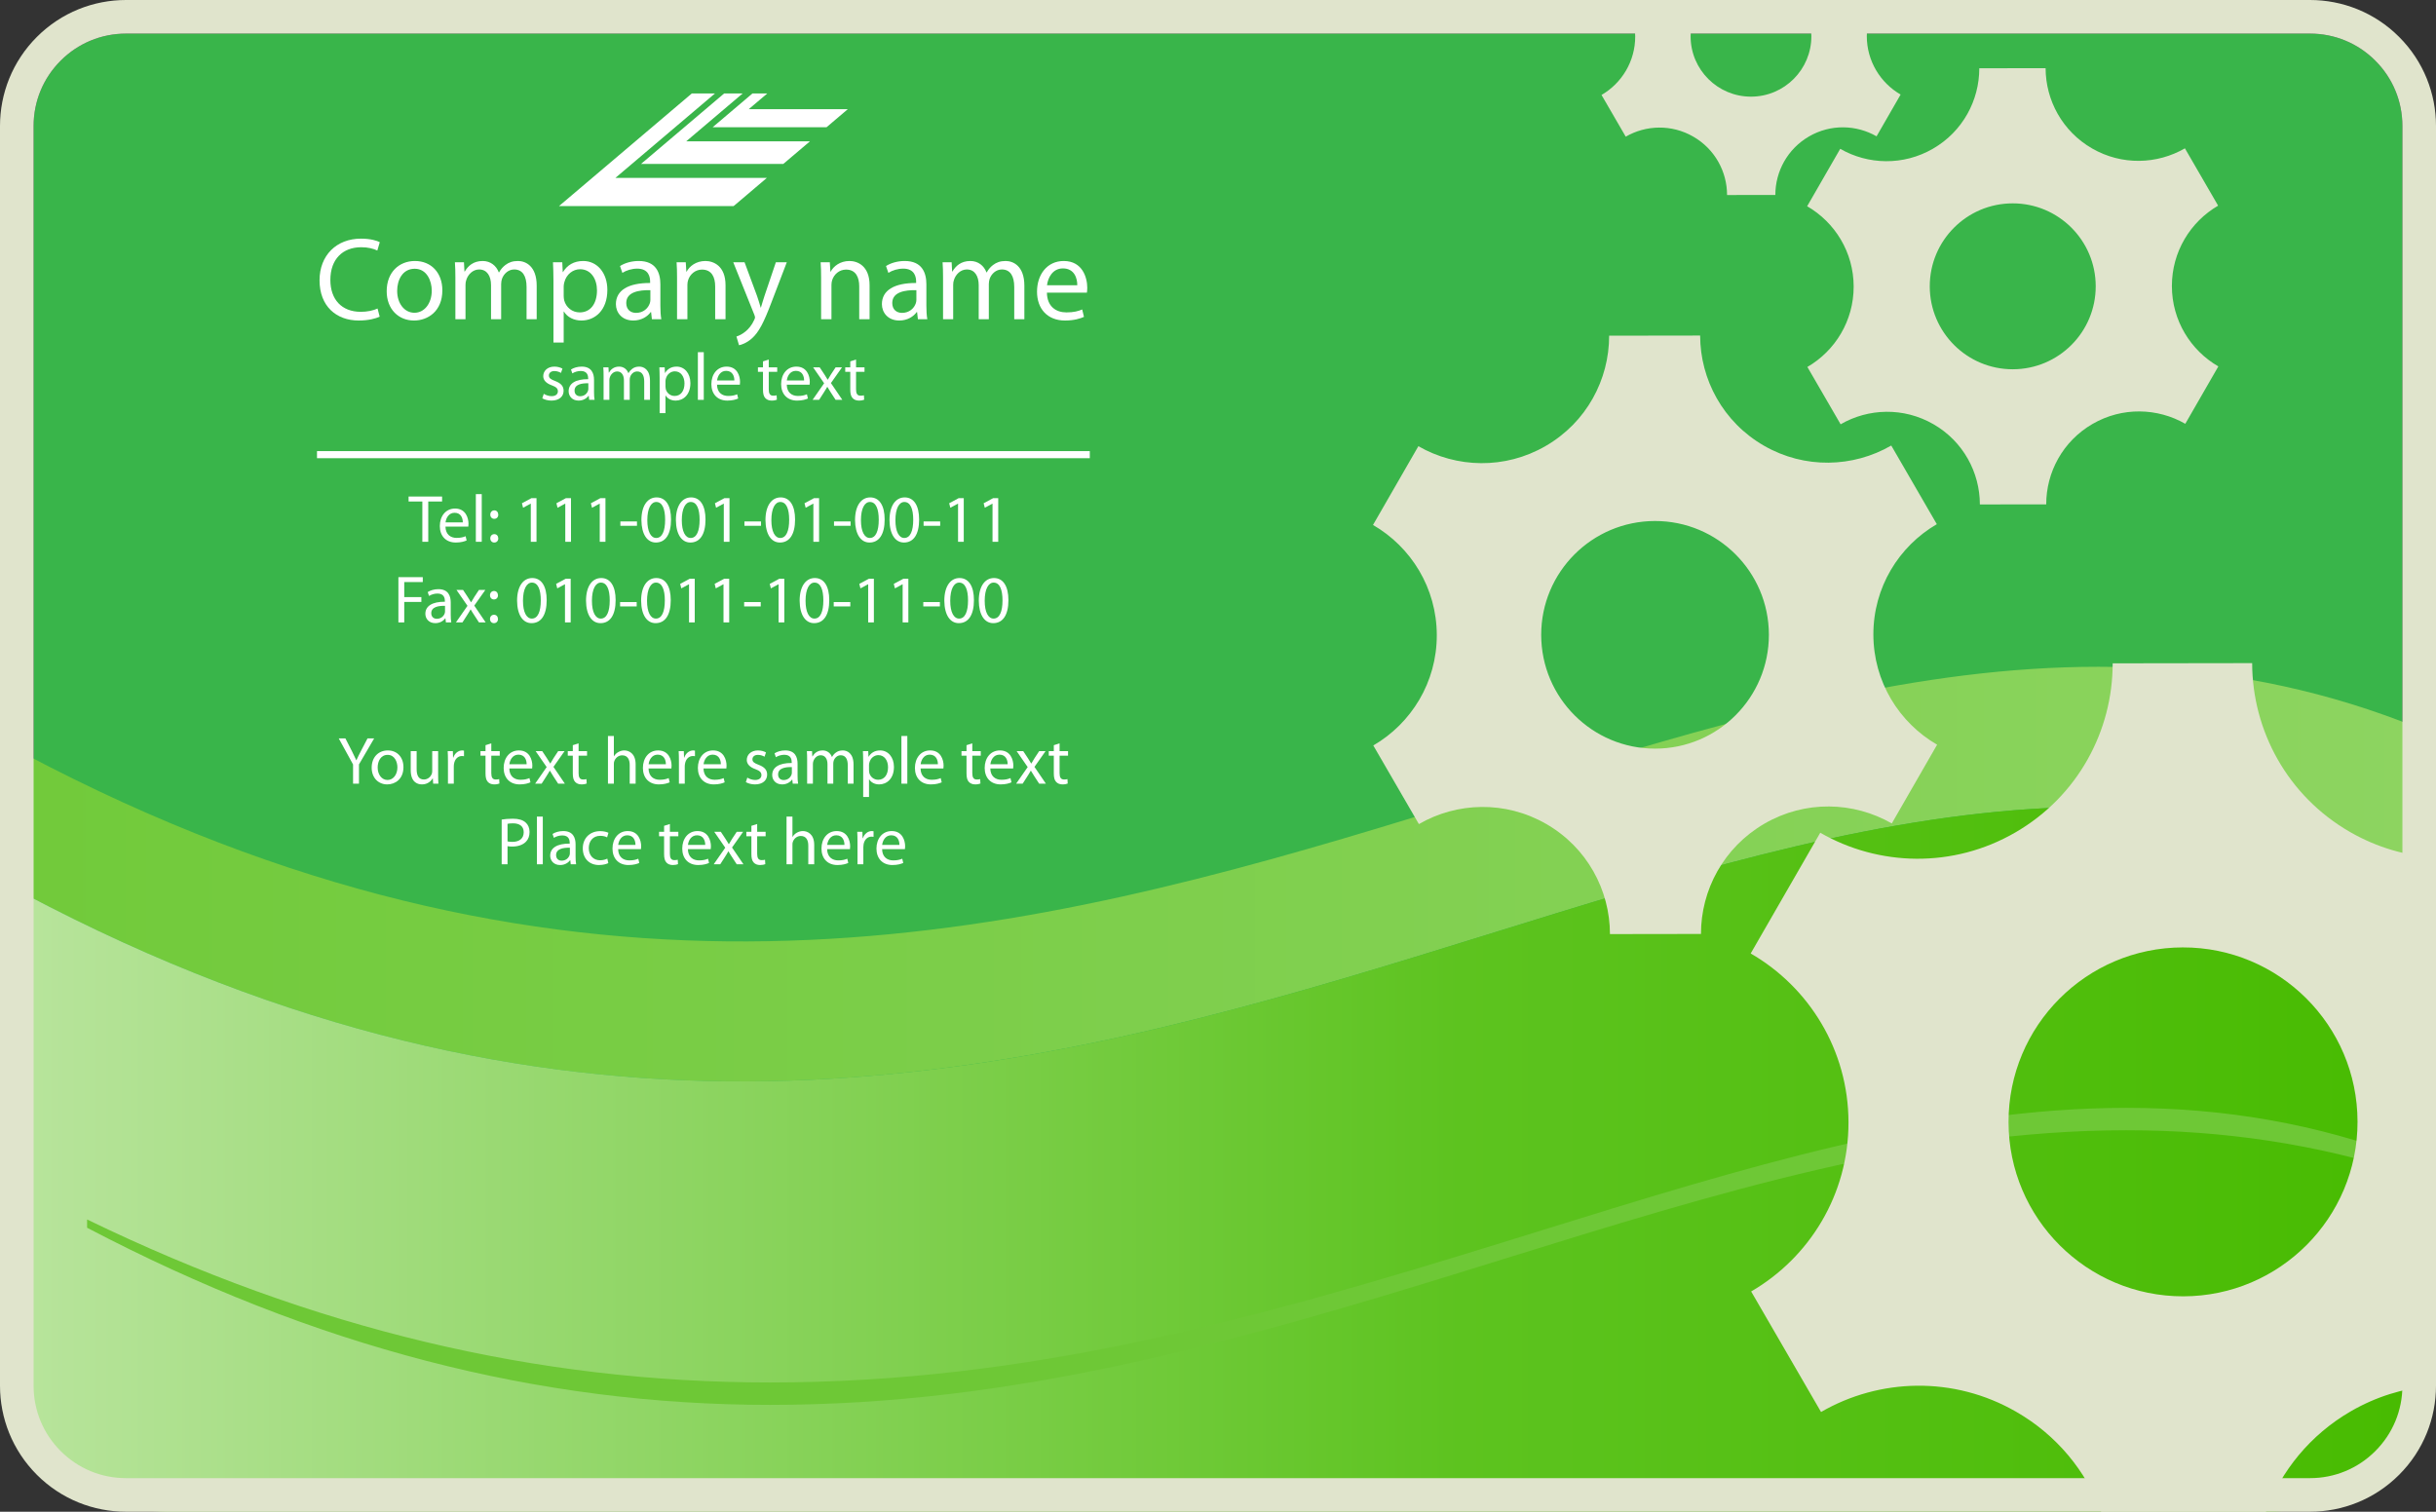 <?xml version="1.0" encoding="UTF-8" standalone="no"?>
<!DOCTYPE svg PUBLIC "-//W3C//DTD SVG 1.1//EN" "http://www.w3.org/Graphics/SVG/1.1/DTD/svg11.dtd">
<svg width="100%" height="100%" viewBox="0 0 290 180" version="1.1" xmlns="http://www.w3.org/2000/svg" xmlns:xlink="http://www.w3.org/1999/xlink" xml:space="preserve" xmlns:serif="http://www.serif.com/" style="fill-rule:evenodd;clip-rule:evenodd;stroke-linejoin:round;stroke-miterlimit:1.414;">
    <rect x="0" y="0" width="290" height="180" fill="#333333" stroke="none"/>
    <g transform="matrix(1,0,0,1,-25.714,-625.02)">
        <path d="M300.714,629.02L40.714,629.02C37.774,629.02 35.013,630.165 32.937,632.243C30.859,634.319 29.714,637.081 29.714,640.02L29.714,790.02C29.714,792.959 30.859,795.721 32.937,797.797C35.013,799.875 37.774,801.02 40.714,801.02L300.714,801.02C303.652,801.02 306.415,799.875 308.49,797.797C310.568,795.721 311.714,792.959 311.714,790.02L311.714,640.02C311.714,637.081 310.568,634.319 308.49,632.243C306.415,630.165 303.652,629.02 300.714,629.02Z" style="fill:rgb(57,181,74);fill-rule:nonzero;"/>
        <path d="M315.714,729.242L315.714,712.575C228.815,675.151 152.405,782.558 25.714,713.214L25.714,729.881C152.405,799.225 228.815,691.817 315.714,729.242Z" style="fill:url(#_Linear1);"/>
        <path d="M25.714,729.881L25.714,785.02C25.714,790.138 27.667,795.256 31.571,799.163C35.478,803.067 40.595,805.02 45.714,805.02L295.714,805.02C300.831,805.02 305.95,803.067 309.856,799.163C313.761,795.256 315.714,790.138 315.714,785.02L315.714,729.242C228.815,691.817 152.405,799.225 25.714,729.881Z" style="fill:url(#_Linear2);"/>
        <path d="M117.394,792.297C117.388,792.297 117.388,792.297 117.382,792.297C89.784,792.297 63.149,785.391 36.083,771.207L36.083,770.222C62.991,783.27 89.694,789.632 117.384,789.629C148.253,789.629 175.134,782.083 204.573,772.967L208.706,771.684C233.134,764.096 256.206,756.93 278.86,756.93C290.622,756.93 301.532,758.86 312.079,762.817L312.079,764.665C301.478,761.262 290.522,759.598 278.856,759.598C254.081,759.598 230.024,767.071 204.552,774.981L200.429,776.26C172.097,785.033 146.294,792.297 117.394,792.297Z" style="fill:url(#_Linear3);"/>
        <path d="M248.735,700.571C248.728,694.965 251.763,690.065 256.288,687.433L250.864,678.069C246.325,680.69 240.567,680.885 235.712,678.09C230.847,675.29 228.12,670.21 228.112,664.973L217.278,664.989C217.284,670.225 214.585,675.311 209.718,678.126C204.872,680.934 199.101,680.756 194.567,678.147L189.167,687.526C193.7,690.147 196.753,695.037 196.761,700.642C196.769,706.253 193.73,711.149 189.202,713.782L194.63,723.145C199.155,720.524 204.925,720.329 209.778,723.123C214.655,725.926 217.368,731.004 217.376,736.241L228.212,736.225C228.204,730.99 230.917,725.904 235.774,723.088C240.622,720.279 246.38,720.458 250.927,723.066L256.323,713.689C251.792,711.068 248.743,706.181 248.735,700.571ZM222.763,714.159C215.278,714.169 209.202,708.109 209.19,700.625C209.181,693.142 215.239,687.067 222.726,687.056C230.208,687.044 236.284,693.106 236.296,700.588C236.306,708.072 230.245,714.149 222.763,714.159Z" style="fill:rgb(224,228,204);fill-rule:nonzero;"/>
        <path d="M284.272,659.084C284.267,654.998 286.478,651.426 289.776,649.508L285.823,642.683C282.515,644.594 278.317,644.737 274.778,642.699C271.233,640.657 269.245,636.956 269.239,633.137L261.343,633.149C261.347,636.965 259.38,640.672 255.831,642.725C252.3,644.772 248.093,644.642 244.788,642.741L240.851,649.577C244.155,651.487 246.382,655.051 246.388,659.137C246.392,663.227 244.179,666.795 240.878,668.714L244.835,675.54C248.132,673.629 252.339,673.487 255.876,675.524C259.431,677.567 261.407,681.268 261.413,685.084L269.312,685.074C269.306,681.257 271.284,677.55 274.825,675.498C278.358,673.45 282.556,673.581 285.868,675.481L289.802,668.647C286.499,666.737 284.276,663.174 284.272,659.084ZM265.339,668.989C259.886,668.997 255.456,664.579 255.448,659.123C255.44,653.67 259.856,649.241 265.314,649.234C270.767,649.225 275.196,653.643 275.204,659.098C275.212,664.552 270.794,668.981 265.339,668.989Z" style="fill:rgb(224,228,204);fill-rule:nonzero;"/>
        <path d="M315.714,727.143C312.218,726.944 308.716,725.949 305.478,724.084C298.021,719.79 293.841,712.006 293.829,703.978L277.222,704.002C277.231,712.028 273.095,719.824 265.632,724.14C258.204,728.444 249.356,728.17 242.411,724.172L234.13,738.548C241.079,742.565 245.759,750.06 245.772,758.653C245.782,767.254 241.126,774.757 234.185,778.793L242.505,793.145C249.44,789.128 258.286,788.829 265.728,793.114C270.585,795.905 274.03,800.173 275.858,805.02L295.466,805.02C297.284,800.157 300.726,795.869 305.575,793.059C308.577,791.319 311.81,790.338 315.054,790.039C315.48,788.393 315.714,786.708 315.714,785.02L315.714,727.143ZM285.628,779.372C274.157,779.388 264.841,770.098 264.825,758.626C264.81,747.157 274.097,737.843 285.571,737.827C297.04,737.81 306.356,747.1 306.372,758.57C306.388,770.041 297.099,779.356 285.628,779.372Z" style="fill:rgb(224,228,204);fill-rule:nonzero;"/>
        <path d="M216.372,636.328L219.253,641.293C221.651,639.905 224.714,639.8 227.286,641.283C229.874,642.77 231.314,645.463 231.317,648.241L237.065,648.233C237.062,645.456 238.501,642.758 241.077,641.264C243.647,639.774 246.702,639.87 249.114,641.252L251.978,636.278C249.573,634.888 247.956,632.295 247.952,629.321C247.95,627.737 248.415,626.266 249.204,625.02L239.899,625.02C240.806,626.221 241.351,627.709 241.353,629.329C241.358,633.299 238.144,636.522 234.175,636.528C230.204,636.534 226.981,633.319 226.976,629.348C226.974,627.722 227.519,626.226 228.427,625.02L219.087,625.02C219.897,626.272 220.38,627.756 220.382,629.358C220.386,632.334 218.774,634.93 216.372,636.328Z" style="fill:rgb(224,228,204);fill-rule:nonzero;"/>
        <path d="M70.913,662.722C70.465,662.946 69.568,663.184 68.42,663.184C65.759,663.184 63.755,661.489 63.755,658.393C63.755,655.438 65.759,653.435 68.686,653.435C69.862,653.435 70.605,653.687 70.927,653.856L70.633,654.85C70.171,654.625 69.513,654.457 68.728,654.457C66.515,654.457 65.044,655.873 65.044,658.352C65.044,660.663 66.375,662.148 68.672,662.148C69.414,662.148 70.171,661.994 70.661,661.755L70.913,662.722Z" style="fill:white;fill-rule:nonzero;"/>
        <path d="M78.375,659.584C78.375,662.092 76.638,663.184 74.999,663.184C73.164,663.184 71.749,661.84 71.749,659.696C71.749,657.427 73.233,656.096 75.111,656.096C77.058,656.096 78.375,657.511 78.375,659.584ZM72.996,659.655C72.996,661.139 73.851,662.26 75.055,662.26C76.231,662.26 77.114,661.153 77.114,659.626C77.114,658.478 76.54,657.021 75.083,657.021C73.626,657.021 72.996,658.366 72.996,659.655Z" style="fill:white;fill-rule:nonzero;"/>
        <path d="M79.926,658.085C79.926,657.385 79.912,656.811 79.87,656.25L80.948,656.25L81.005,657.343L81.047,657.343C81.425,656.699 82.055,656.096 83.176,656.096C84.101,656.096 84.801,656.657 85.095,657.456L85.123,657.456C85.333,657.077 85.599,656.783 85.879,656.573C86.285,656.264 86.733,656.096 87.378,656.096C88.274,656.096 89.606,656.685 89.606,659.038L89.606,663.03L88.4,663.03L88.4,659.192C88.4,657.889 87.924,657.105 86.93,657.105C86.23,657.105 85.683,657.623 85.473,658.225C85.417,658.393 85.375,658.618 85.375,658.842L85.375,663.03L84.17,663.03L84.17,658.968C84.17,657.889 83.694,657.105 82.756,657.105C81.985,657.105 81.425,657.721 81.229,658.338C81.158,658.52 81.131,658.73 81.131,658.94L81.131,663.03L79.926,663.03L79.926,658.085Z" style="fill:white;fill-rule:nonzero;"/>
        <path d="M91.602,658.463C91.602,657.595 91.573,656.895 91.546,656.25L92.652,656.25L92.708,657.413L92.736,657.413C93.24,656.586 94.039,656.096 95.146,656.096C96.784,656.096 98.018,657.483 98.018,659.542C98.018,661.979 96.532,663.184 94.936,663.184C94.039,663.184 93.255,662.791 92.849,662.12L92.82,662.12L92.82,665.803L91.602,665.803L91.602,658.463ZM92.82,660.271C92.82,660.454 92.849,660.622 92.876,660.775C93.101,661.629 93.843,662.217 94.726,662.217C96.028,662.217 96.784,661.153 96.784,659.598C96.784,658.24 96.07,657.077 94.768,657.077C93.927,657.077 93.143,657.679 92.904,658.604C92.862,658.758 92.82,658.94 92.82,659.108L92.82,660.271Z" style="fill:white;fill-rule:nonzero;"/>
        <path d="M104.33,661.405C104.33,661.994 104.358,662.568 104.442,663.03L103.321,663.03L103.224,662.176L103.182,662.176C102.804,662.707 102.075,663.184 101.108,663.184C99.735,663.184 99.035,662.217 99.035,661.237C99.035,659.598 100.492,658.702 103.111,658.715L103.111,658.576C103.111,658.016 102.957,657.006 101.57,657.006C100.94,657.006 100.282,657.204 99.806,657.511L99.525,656.699C100.086,656.334 100.898,656.096 101.753,656.096C103.826,656.096 104.33,657.511 104.33,658.87L104.33,661.405ZM103.14,659.571C101.795,659.542 100.268,659.78 100.268,661.097C100.268,661.895 100.8,662.274 101.431,662.274C102.313,662.274 102.873,661.713 103.069,661.139C103.111,661.013 103.14,660.873 103.14,660.747L103.14,659.571Z" style="fill:white;fill-rule:nonzero;"/>
        <path d="M106.315,658.085C106.315,657.385 106.302,656.811 106.26,656.25L107.353,656.25L107.422,657.372L107.45,657.372C107.786,656.727 108.57,656.096 109.691,656.096C110.63,656.096 112.087,656.657 112.087,658.982L112.087,663.03L110.854,663.03L110.854,659.122C110.854,658.03 110.448,657.12 109.285,657.12C108.473,657.12 107.843,657.694 107.632,658.379C107.576,658.534 107.548,658.745 107.548,658.954L107.548,663.03L106.315,663.03L106.315,658.085Z" style="fill:white;fill-rule:nonzero;"/>
        <path d="M114.352,656.25L115.837,660.256C115.99,660.706 116.158,661.237 116.271,661.643L116.299,661.643C116.425,661.237 116.564,660.719 116.733,660.229L118.078,656.25L119.38,656.25L117.531,661.082C116.648,663.409 116.047,664.599 115.206,665.328C114.604,665.86 114.001,666.07 113.693,666.125L113.385,665.089C113.693,664.991 114.1,664.795 114.464,664.487C114.8,664.221 115.22,663.745 115.5,663.114C115.557,662.989 115.599,662.89 115.599,662.821C115.599,662.75 115.57,662.652 115.515,662.498L113.007,656.25L114.352,656.25Z" style="fill:white;fill-rule:nonzero;"/>
        <path d="M123.465,658.085C123.465,657.385 123.451,656.811 123.409,656.25L124.502,656.25L124.571,657.372L124.6,657.372C124.936,656.727 125.72,656.096 126.841,656.096C127.779,656.096 129.236,656.657 129.236,658.982L129.236,663.03L128.003,663.03L128.003,659.122C128.003,658.03 127.597,657.12 126.435,657.12C125.622,657.12 124.992,657.694 124.781,658.379C124.726,658.534 124.697,658.745 124.697,658.954L124.697,663.03L123.465,663.03L123.465,658.085Z" style="fill:white;fill-rule:nonzero;"/>
        <path d="M135.997,661.405C135.997,661.994 136.025,662.568 136.109,663.03L134.988,663.03L134.891,662.176L134.849,662.176C134.47,662.707 133.742,663.184 132.775,663.184C131.402,663.184 130.702,662.217 130.702,661.237C130.702,659.598 132.159,658.702 134.778,658.715L134.778,658.576C134.778,658.016 134.624,657.006 133.237,657.006C132.607,657.006 131.949,657.204 131.473,657.511L131.192,656.699C131.753,656.334 132.565,656.096 133.42,656.096C135.493,656.096 135.997,657.511 135.997,658.87L135.997,661.405ZM134.807,659.571C133.462,659.542 131.935,659.78 131.935,661.097C131.935,661.895 132.467,662.274 133.098,662.274C133.98,662.274 134.54,661.713 134.736,661.139C134.778,661.013 134.807,660.873 134.807,660.747L134.807,659.571Z" style="fill:white;fill-rule:nonzero;"/>
        <path d="M137.982,658.085C137.982,657.385 137.969,656.811 137.927,656.25L139.005,656.25L139.062,657.343L139.104,657.343C139.481,656.699 140.111,656.096 141.232,656.096C142.157,656.096 142.857,656.657 143.151,657.456L143.18,657.456C143.39,657.077 143.655,656.783 143.936,656.573C144.342,656.264 144.79,656.096 145.435,656.096C146.331,656.096 147.662,656.685 147.662,659.038L147.662,663.03L146.457,663.03L146.457,659.192C146.457,657.889 145.981,657.105 144.986,657.105C144.286,657.105 143.739,657.623 143.529,658.225C143.474,658.393 143.432,658.618 143.432,658.842L143.432,663.03L142.227,663.03L142.227,658.968C142.227,657.889 141.751,657.105 140.813,657.105C140.042,657.105 139.481,657.721 139.285,658.338C139.215,658.52 139.188,658.73 139.188,658.94L139.188,663.03L137.982,663.03L137.982,658.085Z" style="fill:white;fill-rule:nonzero;"/>
        <path d="M150.346,659.865C150.374,661.532 151.439,662.217 152.671,662.217C153.554,662.217 154.086,662.064 154.548,661.868L154.758,662.75C154.324,662.946 153.581,663.184 152.503,663.184C150.416,663.184 149.169,661.797 149.169,659.752C149.169,657.707 150.374,656.096 152.349,656.096C154.562,656.096 155.15,658.043 155.15,659.29C155.15,659.542 155.122,659.739 155.108,659.865L150.346,659.865ZM153.96,658.982C153.974,658.198 153.638,656.979 152.251,656.979C151.004,656.979 150.458,658.127 150.359,658.982L153.96,658.982Z" style="fill:white;fill-rule:nonzero;"/>
        <path d="M90.449,671.911C90.657,672.047 91.025,672.19 91.377,672.19C91.889,672.19 92.129,671.934 92.129,671.615C92.129,671.28 91.929,671.095 91.409,670.903C90.714,670.655 90.386,670.272 90.386,669.808C90.386,669.184 90.89,668.672 91.721,668.672C92.112,668.672 92.456,668.785 92.673,668.913L92.496,669.424C92.345,669.329 92.064,669.2 91.705,669.2C91.289,669.2 91.058,669.44 91.058,669.728C91.058,670.047 91.289,670.192 91.793,670.383C92.465,670.639 92.809,670.975 92.809,671.551C92.809,672.231 92.28,672.718 91.361,672.718C90.938,672.718 90.546,672.606 90.273,672.446L90.449,671.911Z" style="fill:white;fill-rule:nonzero;"/>
        <path d="M96.432,671.704C96.432,672.039 96.448,672.367 96.496,672.63L95.856,672.63L95.801,672.143L95.776,672.143C95.561,672.446 95.145,672.718 94.593,672.718C93.81,672.718 93.41,672.166 93.41,671.607C93.41,670.671 94.241,670.16 95.736,670.168L95.736,670.088C95.736,669.768 95.648,669.192 94.856,669.192C94.497,669.192 94.121,669.304 93.85,669.48L93.689,669.016C94.01,668.809 94.474,668.672 94.961,668.672C96.145,668.672 96.432,669.48 96.432,670.256L96.432,671.704ZM95.753,670.655C94.985,670.639 94.113,670.776 94.113,671.527C94.113,671.983 94.417,672.199 94.777,672.199C95.28,672.199 95.601,671.879 95.713,671.551C95.736,671.479 95.753,671.399 95.753,671.327L95.753,670.655Z" style="fill:white;fill-rule:nonzero;"/>
        <path d="M97.569,669.808C97.569,669.409 97.562,669.081 97.537,668.76L98.152,668.76L98.185,669.384L98.209,669.384C98.425,669.016 98.784,668.672 99.424,668.672C99.952,668.672 100.352,668.993 100.52,669.448L100.535,669.448C100.655,669.233 100.808,669.065 100.967,668.944C101.199,668.768 101.455,668.672 101.822,668.672C102.334,668.672 103.094,669.008 103.094,670.352L103.094,672.63L102.406,672.63L102.406,670.44C102.406,669.696 102.135,669.248 101.566,669.248C101.167,669.248 100.856,669.543 100.735,669.887C100.703,669.984 100.68,670.112 100.68,670.24L100.68,672.63L99.991,672.63L99.991,670.311C99.991,669.696 99.72,669.248 99.185,669.248C98.744,669.248 98.425,669.6 98.313,669.952C98.272,670.055 98.257,670.176 98.257,670.295L98.257,672.63L97.569,672.63L97.569,669.808Z" style="fill:white;fill-rule:nonzero;"/>
        <path d="M104.242,670.024C104.242,669.528 104.226,669.128 104.21,668.76L104.842,668.76L104.874,669.424L104.89,669.424C105.178,668.952 105.633,668.672 106.265,668.672C107.2,668.672 107.904,669.463 107.904,670.639C107.904,672.031 107.057,672.718 106.145,672.718C105.633,672.718 105.186,672.495 104.953,672.111L104.938,672.111L104.938,674.213L104.242,674.213L104.242,670.024ZM104.938,671.055C104.938,671.159 104.953,671.254 104.97,671.343C105.098,671.831 105.522,672.166 106.024,672.166C106.769,672.166 107.2,671.559 107.2,670.671C107.2,669.896 106.792,669.233 106.049,669.233C105.569,669.233 105.121,669.577 104.985,670.104C104.962,670.192 104.938,670.295 104.938,670.391L104.938,671.055Z" style="fill:white;fill-rule:nonzero;"/>
        <rect x="108.794" y="666.954" width="0.703" height="5.676" style="fill:white;fill-rule:nonzero;"/>
        <path d="M111.073,670.823C111.089,671.775 111.696,672.166 112.4,672.166C112.904,672.166 113.208,672.079 113.472,671.967L113.592,672.471C113.344,672.582 112.92,672.718 112.305,672.718C111.113,672.718 110.401,671.926 110.401,670.759C110.401,669.592 111.089,668.672 112.217,668.672C113.48,668.672 113.815,669.784 113.815,670.496C113.815,670.639 113.8,670.751 113.792,670.823L111.073,670.823ZM113.136,670.32C113.144,669.872 112.952,669.176 112.16,669.176C111.449,669.176 111.137,669.832 111.081,670.32L113.136,670.32Z" style="fill:white;fill-rule:nonzero;"/>
        <path d="M117.233,667.832L117.233,668.76L118.24,668.76L118.24,669.296L117.233,669.296L117.233,671.383C117.233,671.863 117.369,672.135 117.761,672.135C117.952,672.135 118.064,672.119 118.169,672.086L118.2,672.614C118.064,672.67 117.849,672.718 117.577,672.718C117.249,672.718 116.985,672.606 116.817,672.415C116.617,672.207 116.545,671.863 116.545,671.407L116.545,669.296L115.945,669.296L115.945,668.76L116.545,668.76L116.545,668.049L117.233,667.832Z" style="fill:white;fill-rule:nonzero;"/>
        <path d="M119.377,670.823C119.393,671.775 120.001,672.166 120.704,672.166C121.208,672.166 121.512,672.079 121.775,671.967L121.896,672.471C121.647,672.582 121.224,672.718 120.608,672.718C119.417,672.718 118.705,671.926 118.705,670.759C118.705,669.592 119.393,668.672 120.521,668.672C121.783,668.672 122.119,669.784 122.119,670.496C122.119,670.639 122.104,670.751 122.096,670.823L119.377,670.823ZM121.439,670.32C121.447,669.872 121.256,669.176 120.464,669.176C119.753,669.176 119.44,669.832 119.385,670.32L121.439,670.32Z" style="fill:white;fill-rule:nonzero;"/>
        <path d="M123.297,668.76L123.849,669.592C123.993,669.808 124.112,670.008 124.241,670.223L124.265,670.223C124.393,669.992 124.521,669.791 124.648,669.584L125.192,668.76L125.952,668.76L124.633,670.631L125.992,672.63L125.192,672.63L124.624,671.758C124.473,671.536 124.345,671.319 124.209,671.087L124.192,671.087C124.064,671.327 123.929,671.527 123.785,671.758L123.226,672.63L122.45,672.63L123.825,670.655L122.514,668.76L123.297,668.76Z" style="fill:white;fill-rule:nonzero;"/>
        <path d="M127.625,667.832L127.625,668.76L128.632,668.76L128.632,669.296L127.625,669.296L127.625,671.383C127.625,671.863 127.761,672.135 128.152,672.135C128.344,672.135 128.456,672.119 128.56,672.086L128.592,672.614C128.456,672.67 128.24,672.718 127.969,672.718C127.641,672.718 127.377,672.606 127.209,672.415C127.009,672.207 126.937,671.863 126.937,671.407L126.937,669.296L126.337,669.296L126.337,668.76L126.937,668.76L126.937,668.049L127.625,667.832Z" style="fill:white;fill-rule:nonzero;"/>
        <rect x="63.452" y="678.733" width="92" height="0.844" style="fill:white;fill-rule:nonzero;"/>
        <path d="M75.993,684.733L74.355,684.733L74.355,684.141L78.344,684.141L78.344,684.733L76.697,684.733L76.697,689.53L75.993,689.53L75.993,684.733Z" style="fill:white;fill-rule:nonzero;"/>
        <path d="M78.746,687.723C78.762,688.674 79.37,689.067 80.073,689.067C80.577,689.067 80.881,688.979 81.145,688.867L81.265,689.37C81.017,689.483 80.593,689.618 79.978,689.618C78.786,689.618 78.074,688.827 78.074,687.659C78.074,686.493 78.762,685.573 79.89,685.573C81.152,685.573 81.488,686.684 81.488,687.395C81.488,687.54 81.473,687.651 81.465,687.723L78.746,687.723ZM80.809,687.219C80.816,686.772 80.625,686.077 79.833,686.077C79.122,686.077 78.81,686.732 78.754,687.219L80.809,687.219Z" style="fill:white;fill-rule:nonzero;"/>
        <rect x="82.362" y="683.854" width="0.703" height="5.676" style="fill:white;fill-rule:nonzero;"/>
        <path d="M84.546,686.795C84.273,686.795 84.082,686.581 84.082,686.299C84.082,686.004 84.281,685.788 84.562,685.788C84.842,685.788 85.025,686.004 85.033,686.299C85.033,686.581 84.85,686.795 84.554,686.795L84.546,686.795ZM84.546,689.618C84.273,689.618 84.082,689.403 84.082,689.123C84.082,688.827 84.281,688.619 84.562,688.619C84.842,688.619 85.025,688.827 85.033,689.123C85.033,689.403 84.85,689.618 84.554,689.618L84.546,689.618Z" style="fill:white;fill-rule:nonzero;"/>
        <path d="M88.904,684.989L88.889,684.989L87.985,685.477L87.849,684.941L88.984,684.332L89.584,684.332L89.584,689.53L88.904,689.53L88.904,684.989Z" style="fill:white;fill-rule:nonzero;"/>
        <path d="M93.009,684.989L92.993,684.989L92.09,685.477L91.954,684.941L93.089,684.332L93.689,684.332L93.689,689.53L93.009,689.53L93.009,684.989Z" style="fill:white;fill-rule:nonzero;"/>
        <path d="M97.112,684.989L97.097,684.989L96.193,685.477L96.058,684.941L97.192,684.332L97.792,684.332L97.792,689.53L97.112,689.53L97.112,684.989Z" style="fill:white;fill-rule:nonzero;"/>
        <rect x="99.569" y="687.108" width="1.975" height="0.519" style="fill:white;fill-rule:nonzero;"/>
        <path d="M105.599,686.875C105.599,688.643 104.943,689.618 103.792,689.618C102.776,689.618 102.089,688.666 102.073,686.948C102.073,685.205 102.824,684.245 103.88,684.245C104.976,684.245 105.599,685.221 105.599,686.875ZM102.776,686.956C102.776,688.307 103.192,689.075 103.832,689.075C104.552,689.075 104.896,688.235 104.896,686.908C104.896,685.628 104.567,684.79 103.84,684.79C103.225,684.79 102.776,685.54 102.776,686.956Z" style="fill:white;fill-rule:nonzero;"/>
        <path d="M109.703,686.875C109.703,688.643 109.048,689.618 107.897,689.618C106.881,689.618 106.193,688.666 106.178,686.948C106.178,685.205 106.929,684.245 107.984,684.245C109.08,684.245 109.703,685.221 109.703,686.875ZM106.881,686.956C106.881,688.307 107.297,689.075 107.937,689.075C108.656,689.075 109,688.235 109,686.908C109,685.628 108.672,684.79 107.944,684.79C107.329,684.79 106.881,685.54 106.881,686.956Z" style="fill:white;fill-rule:nonzero;"/>
        <path d="M111.88,684.989L111.864,684.989L110.961,685.477L110.825,684.941L111.96,684.332L112.56,684.332L112.56,689.53L111.88,689.53L111.88,684.989Z" style="fill:white;fill-rule:nonzero;"/>
        <rect x="114.337" y="687.108" width="1.975" height="0.519" style="fill:white;fill-rule:nonzero;"/>
        <path d="M120.366,686.875C120.366,688.643 119.711,689.618 118.56,689.618C117.544,689.618 116.856,688.666 116.841,686.948C116.841,685.205 117.592,684.245 118.647,684.245C119.743,684.245 120.366,685.221 120.366,686.875ZM117.544,686.956C117.544,688.307 117.96,689.075 118.6,689.075C119.319,689.075 119.663,688.235 119.663,686.908C119.663,685.628 119.335,684.79 118.607,684.79C117.992,684.79 117.544,685.54 117.544,686.956Z" style="fill:white;fill-rule:nonzero;"/>
        <path d="M122.544,684.989L122.528,684.989L121.625,685.477L121.489,684.941L122.624,684.332L123.224,684.332L123.224,689.53L122.544,689.53L122.544,684.989Z" style="fill:white;fill-rule:nonzero;"/>
        <rect x="125.001" y="687.108" width="1.975" height="0.519" style="fill:white;fill-rule:nonzero;"/>
        <path d="M131.03,686.875C131.03,688.643 130.375,689.618 129.224,689.618C128.208,689.618 127.521,688.666 127.505,686.948C127.505,685.205 128.256,684.245 129.312,684.245C130.407,684.245 131.03,685.221 131.03,686.875ZM128.208,686.956C128.208,688.307 128.624,689.075 129.264,689.075C129.983,689.075 130.327,688.235 130.327,686.908C130.327,685.628 129.999,684.79 129.272,684.79C128.656,684.79 128.208,685.54 128.208,686.956Z" style="fill:white;fill-rule:nonzero;"/>
        <path d="M135.134,686.875C135.134,688.643 134.479,689.618 133.327,689.618C132.312,689.618 131.624,688.666 131.608,686.948C131.608,685.205 132.359,684.245 133.415,684.245C134.511,684.245 135.134,685.221 135.134,686.875ZM132.312,686.956C132.312,688.307 132.728,689.075 133.367,689.075C134.087,689.075 134.431,688.235 134.431,686.908C134.431,685.628 134.103,684.79 133.375,684.79C132.76,684.79 132.312,685.54 132.312,686.956Z" style="fill:white;fill-rule:nonzero;"/>
        <rect x="135.665" y="687.108" width="1.975" height="0.519" style="fill:white;fill-rule:nonzero;"/>
        <path d="M139.768,684.989L139.752,684.989L138.849,685.477L138.712,684.941L139.848,684.332L140.447,684.332L140.447,689.53L139.768,689.53L139.768,684.989Z" style="fill:white;fill-rule:nonzero;"/>
        <path d="M143.871,684.989L143.856,684.989L142.952,685.477L142.815,684.941L143.951,684.332L144.551,684.332L144.551,689.53L143.871,689.53L143.871,684.989Z" style="fill:white;fill-rule:nonzero;"/>
        <path d="M73.143,693.741L76.045,693.741L76.045,694.325L73.839,694.325L73.839,696.116L75.877,696.116L75.877,696.692L73.839,696.692L73.839,699.13L73.143,699.13L73.143,693.741Z" style="fill:white;fill-rule:nonzero;"/>
        <path d="M79.373,698.204C79.373,698.539 79.39,698.867 79.438,699.13L78.798,699.13L78.742,698.643L78.718,698.643C78.502,698.946 78.086,699.218 77.534,699.218C76.751,699.218 76.352,698.666 76.352,698.107C76.352,697.171 77.183,696.66 78.678,696.668L78.678,696.588C78.678,696.268 78.59,695.692 77.799,695.692C77.439,695.692 77.063,695.804 76.791,695.98L76.631,695.516C76.951,695.309 77.414,695.172 77.902,695.172C79.086,695.172 79.373,695.98 79.373,696.756L79.373,698.204ZM78.693,697.155C77.926,697.139 77.055,697.276 77.055,698.027C77.055,698.483 77.358,698.699 77.719,698.699C78.222,698.699 78.542,698.379 78.654,698.051C78.678,697.979 78.693,697.899 78.693,697.827L78.693,697.155Z" style="fill:white;fill-rule:nonzero;"/>
        <path d="M80.838,695.26L81.39,696.092C81.534,696.308 81.654,696.508 81.781,696.723L81.806,696.723C81.934,696.492 82.062,696.291 82.189,696.084L82.733,695.26L83.493,695.26L82.174,697.131L83.533,699.13L82.733,699.13L82.166,698.258C82.014,698.036 81.886,697.819 81.75,697.587L81.733,697.587C81.606,697.827 81.47,698.027 81.326,698.258L80.767,699.13L79.99,699.13L81.366,697.155L80.055,695.26L80.838,695.26Z" style="fill:white;fill-rule:nonzero;"/>
        <path d="M84.511,696.396C84.238,696.396 84.047,696.18 84.047,695.901C84.047,695.604 84.246,695.389 84.526,695.389C84.807,695.389 84.99,695.604 84.998,695.901C84.998,696.18 84.814,696.396 84.519,696.396L84.511,696.396ZM84.511,699.218C84.238,699.218 84.047,699.002 84.047,698.723C84.047,698.426 84.246,698.219 84.526,698.219C84.807,698.219 84.99,698.426 84.998,698.723C84.998,699.002 84.814,699.218 84.519,699.218L84.511,699.218Z" style="fill:white;fill-rule:nonzero;"/>
        <path d="M90.796,696.475C90.796,698.243 90.141,699.218 88.989,699.218C87.974,699.218 87.286,698.266 87.271,696.547C87.271,694.805 88.022,693.845 89.077,693.845C90.173,693.845 90.796,694.821 90.796,696.475ZM87.974,696.555C87.974,697.907 88.39,698.674 89.029,698.674C89.749,698.674 90.093,697.834 90.093,696.508C90.093,695.229 89.765,694.389 89.037,694.389C88.422,694.389 87.974,695.141 87.974,696.555Z" style="fill:white;fill-rule:nonzero;"/>
        <path d="M92.974,694.588L92.958,694.588L92.055,695.077L91.918,694.541L93.054,693.933L93.653,693.933L93.653,699.13L92.974,699.13L92.974,694.588Z" style="fill:white;fill-rule:nonzero;"/>
        <path d="M99.004,696.475C99.004,698.243 98.349,699.218 97.197,699.218C96.182,699.218 95.494,698.266 95.479,696.547C95.479,694.805 96.23,693.845 97.285,693.845C98.381,693.845 99.004,694.821 99.004,696.475ZM96.182,696.555C96.182,697.907 96.598,698.674 97.237,698.674C97.957,698.674 98.301,697.834 98.301,696.508C98.301,695.229 97.973,694.389 97.245,694.389C96.63,694.389 96.182,695.141 96.182,696.555Z" style="fill:white;fill-rule:nonzero;"/>
        <rect x="99.535" y="696.707" width="1.975" height="0.52" style="fill:white;fill-rule:nonzero;"/>
        <path d="M105.564,696.475C105.564,698.243 104.908,699.218 103.757,699.218C102.741,699.218 102.054,698.266 102.038,696.547C102.038,694.805 102.789,693.845 103.845,693.845C104.94,693.845 105.564,694.821 105.564,696.475ZM102.741,696.555C102.741,697.907 103.157,698.674 103.797,698.674C104.517,698.674 104.86,697.834 104.86,696.508C104.86,695.229 104.532,694.389 103.805,694.389C103.189,694.389 102.741,695.141 102.741,696.555Z" style="fill:white;fill-rule:nonzero;"/>
        <path d="M107.741,694.588L107.726,694.588L106.822,695.077L106.686,694.541L107.821,693.933L108.421,693.933L108.421,699.13L107.741,699.13L107.741,694.588Z" style="fill:white;fill-rule:nonzero;"/>
        <path d="M111.845,694.588L111.829,694.588L110.926,695.077L110.789,694.541L111.925,693.933L112.524,693.933L112.524,699.13L111.845,699.13L111.845,694.588Z" style="fill:white;fill-rule:nonzero;"/>
        <rect x="114.303" y="696.707" width="1.974" height="0.52" style="fill:white;fill-rule:nonzero;"/>
        <path d="M118.404,694.588L118.389,694.588L117.485,695.077L117.35,694.541L118.484,693.933L119.084,693.933L119.084,699.13L118.404,699.13L118.404,694.588Z" style="fill:white;fill-rule:nonzero;"/>
        <path d="M124.436,696.475C124.436,698.243 123.78,699.218 122.629,699.218C121.613,699.218 120.926,698.266 120.91,696.547C120.91,694.805 121.661,693.845 122.717,693.845C123.813,693.845 124.436,694.821 124.436,696.475ZM121.613,696.555C121.613,697.907 122.029,698.674 122.669,698.674C123.389,698.674 123.732,697.834 123.732,696.508C123.732,695.229 123.404,694.389 122.677,694.389C122.062,694.389 121.613,695.141 121.613,696.555Z" style="fill:white;fill-rule:nonzero;"/>
        <rect x="124.966" y="696.707" width="1.974" height="0.52" style="fill:white;fill-rule:nonzero;"/>
        <path d="M129.068,694.588L129.053,694.588L128.149,695.077L128.014,694.541L129.148,693.933L129.748,693.933L129.748,699.13L129.068,699.13L129.068,694.588Z" style="fill:white;fill-rule:nonzero;"/>
        <path d="M133.172,694.588L133.156,694.588L132.253,695.077L132.117,694.541L133.252,693.933L133.852,693.933L133.852,699.13L133.172,699.13L133.172,694.588Z" style="fill:white;fill-rule:nonzero;"/>
        <rect x="135.63" y="696.707" width="1.975" height="0.52" style="fill:white;fill-rule:nonzero;"/>
        <path d="M141.659,696.475C141.659,698.243 141.004,699.218 139.853,699.218C138.837,699.218 138.149,698.266 138.134,696.547C138.134,694.805 138.885,693.845 139.94,693.845C141.036,693.845 141.659,694.821 141.659,696.475ZM138.837,696.555C138.837,697.907 139.253,698.674 139.893,698.674C140.612,698.674 140.956,697.834 140.956,696.508C140.956,695.229 140.628,694.389 139.9,694.389C139.285,694.389 138.837,695.141 138.837,696.555Z" style="fill:white;fill-rule:nonzero;"/>
        <path d="M145.763,696.475C145.763,698.243 145.107,699.218 143.956,699.218C142.94,699.218 142.253,698.266 142.237,696.547C142.237,694.805 142.988,693.845 144.044,693.845C145.14,693.845 145.763,694.821 145.763,696.475ZM142.94,696.555C142.94,697.907 143.356,698.674 143.996,698.674C144.716,698.674 145.06,697.834 145.06,696.508C145.06,695.229 144.731,694.389 144.004,694.389C143.389,694.389 142.94,695.141 142.94,696.555Z" style="fill:white;fill-rule:nonzero;"/>
        <path d="M67.745,718.331L67.745,716.043L66.042,712.942L66.834,712.942L67.594,714.428C67.802,714.836 67.961,715.165 68.129,715.54L68.146,715.54C68.297,715.188 68.481,714.836 68.689,714.428L69.465,712.942L70.256,712.942L68.449,716.036L68.449,718.331L67.745,718.331Z" style="fill:white;fill-rule:nonzero;"/>
        <path d="M73.744,716.364C73.744,717.793 72.753,718.418 71.817,718.418C70.77,718.418 69.962,717.651 69.962,716.426C69.962,715.131 70.81,714.372 71.881,714.372C72.992,714.372 73.744,715.18 73.744,716.364ZM70.674,716.403C70.674,717.25 71.161,717.891 71.849,717.891C72.521,717.891 73.024,717.258 73.024,716.387C73.024,715.731 72.696,714.901 71.865,714.901C71.033,714.901 70.674,715.668 70.674,716.403Z" style="fill:white;fill-rule:nonzero;"/>
        <path d="M77.873,717.274C77.873,717.674 77.881,718.026 77.904,718.331L77.281,718.331L77.241,717.698L77.225,717.698C77.041,718.01 76.634,718.418 75.945,718.418C75.338,718.418 74.61,718.082 74.61,716.723L74.61,714.459L75.314,714.459L75.314,716.602C75.314,717.338 75.538,717.834 76.178,717.834C76.649,717.834 76.978,717.506 77.106,717.194C77.146,717.09 77.169,716.963 77.169,716.834L77.169,714.459L77.873,714.459L77.873,717.274Z" style="fill:white;fill-rule:nonzero;"/>
        <path d="M79.042,715.668C79.042,715.211 79.034,714.821 79.01,714.459L79.625,714.459L79.649,715.219L79.682,715.219C79.857,714.7 80.281,714.372 80.753,714.372C80.833,714.372 80.889,714.379 80.952,714.397L80.952,715.059C80.881,715.043 80.809,715.036 80.713,715.036C80.217,715.036 79.865,715.413 79.77,715.94C79.753,716.036 79.737,716.147 79.737,716.268L79.737,718.331L79.042,718.331L79.042,715.668Z" style="fill:white;fill-rule:nonzero;"/>
        <path d="M84.202,713.532L84.202,714.459L85.209,714.459L85.209,714.997L84.202,714.997L84.202,717.082C84.202,717.563 84.338,717.834 84.73,717.834C84.921,717.834 85.033,717.819 85.138,717.786L85.169,718.315C85.033,718.37 84.817,718.418 84.546,718.418C84.218,718.418 83.954,718.305 83.786,718.114C83.586,717.907 83.514,717.563 83.514,717.106L83.514,714.997L82.914,714.997L82.914,714.459L83.514,714.459L83.514,713.748L84.202,713.532Z" style="fill:white;fill-rule:nonzero;"/>
        <path d="M86.346,716.524C86.361,717.475 86.97,717.866 87.673,717.866C88.177,717.866 88.48,717.778 88.744,717.666L88.864,718.17C88.616,718.282 88.192,718.418 87.577,718.418C86.386,718.418 85.674,717.625 85.674,716.459C85.674,715.291 86.361,714.372 87.489,714.372C88.752,714.372 89.088,715.483 89.088,716.196C89.088,716.338 89.072,716.452 89.064,716.524L86.346,716.524ZM88.408,716.02C88.416,715.571 88.225,714.875 87.433,714.875C86.722,714.875 86.409,715.532 86.354,716.02L88.408,716.02Z" style="fill:white;fill-rule:nonzero;"/>
        <path d="M90.266,714.459L90.817,715.291C90.962,715.508 91.081,715.707 91.21,715.924L91.233,715.924C91.361,715.692 91.489,715.491 91.617,715.284L92.161,714.459L92.921,714.459L91.602,716.331L92.961,718.331L92.161,718.331L91.593,717.459C91.441,717.235 91.314,717.018 91.178,716.788L91.161,716.788C91.033,717.026 90.897,717.227 90.754,717.459L90.194,718.331L89.419,718.331L90.794,716.356L89.482,714.459L90.266,714.459Z" style="fill:white;fill-rule:nonzero;"/>
        <path d="M94.594,713.532L94.594,714.459L95.601,714.459L95.601,714.997L94.594,714.997L94.594,717.082C94.594,717.563 94.73,717.834 95.121,717.834C95.313,717.834 95.425,717.819 95.528,717.786L95.561,718.315C95.425,718.37 95.209,718.418 94.938,718.418C94.609,718.418 94.346,718.305 94.178,718.114C93.978,717.907 93.905,717.563 93.905,717.106L93.905,714.997L93.306,714.997L93.306,714.459L93.905,714.459L93.905,713.748L94.594,713.532Z" style="fill:white;fill-rule:nonzero;"/>
        <path d="M98.09,712.653L98.793,712.653L98.793,715.067L98.81,715.067C98.921,714.868 99.097,714.692 99.313,714.573C99.521,714.452 99.769,714.372 100.032,714.372C100.552,714.372 101.384,714.692 101.384,716.028L101.384,718.331L100.68,718.331L100.68,716.108C100.68,715.483 100.448,714.956 99.784,714.956C99.329,714.956 98.969,715.276 98.841,715.659C98.801,715.756 98.793,715.86 98.793,715.995L98.793,718.331L98.09,718.331L98.09,712.653Z" style="fill:white;fill-rule:nonzero;"/>
        <path d="M102.922,716.524C102.938,717.475 103.546,717.866 104.249,717.866C104.753,717.866 105.057,717.778 105.32,717.666L105.44,718.17C105.192,718.282 104.769,718.418 104.153,718.418C102.962,718.418 102.25,717.625 102.25,716.459C102.25,715.291 102.938,714.372 104.065,714.372C105.328,714.372 105.664,715.483 105.664,716.196C105.664,716.338 105.648,716.452 105.641,716.524L102.922,716.524ZM104.984,716.02C104.992,715.571 104.801,714.875 104.009,714.875C103.298,714.875 102.985,715.532 102.93,716.02L104.984,716.02Z" style="fill:white;fill-rule:nonzero;"/>
        <path d="M106.538,715.668C106.538,715.211 106.53,714.821 106.506,714.459L107.121,714.459L107.146,715.219L107.178,715.219C107.354,714.7 107.777,714.372 108.249,714.372C108.329,714.372 108.385,714.379 108.448,714.397L108.448,715.059C108.377,715.043 108.305,715.036 108.209,715.036C107.713,715.036 107.361,715.413 107.266,715.94C107.249,716.036 107.233,716.147 107.233,716.268L107.233,718.331L106.538,718.331L106.538,715.668Z" style="fill:white;fill-rule:nonzero;"/>
        <path d="M109.466,716.524C109.481,717.475 110.089,717.866 110.793,717.866C111.297,717.866 111.601,717.778 111.864,717.666L111.984,718.17C111.736,718.282 111.313,718.418 110.697,718.418C109.506,718.418 108.794,717.625 108.794,716.459C108.794,715.291 109.481,714.372 110.609,714.372C111.872,714.372 112.208,715.483 112.208,716.196C112.208,716.338 112.192,716.452 112.185,716.524L109.466,716.524ZM111.528,716.02C111.536,715.571 111.345,714.875 110.553,714.875C109.842,714.875 109.529,715.532 109.474,716.02L111.528,716.02Z" style="fill:white;fill-rule:nonzero;"/>
        <path d="M114.681,717.61C114.889,717.747 115.257,717.891 115.608,717.891C116.12,717.891 116.36,717.635 116.36,717.315C116.36,716.979 116.16,716.795 115.641,716.602C114.945,716.356 114.617,715.971 114.617,715.508C114.617,714.883 115.121,714.372 115.952,714.372C116.344,714.372 116.689,714.485 116.904,714.612L116.728,715.123C116.576,715.028 116.296,714.901 115.937,714.901C115.521,714.901 115.289,715.139 115.289,715.428C115.289,715.747 115.521,715.891 116.024,716.082C116.696,716.338 117.04,716.674 117.04,717.25C117.04,717.93 116.512,718.418 115.593,718.418C115.169,718.418 114.777,718.305 114.505,718.147L114.681,717.61Z" style="fill:white;fill-rule:nonzero;"/>
        <path d="M120.663,717.403C120.663,717.739 120.68,718.067 120.728,718.331L120.088,718.331L120.032,717.842L120.008,717.842C119.792,718.147 119.376,718.418 118.824,718.418C118.041,718.418 117.642,717.866 117.642,717.307C117.642,716.372 118.473,715.86 119.968,715.868L119.968,715.788C119.968,715.467 119.88,714.891 119.089,714.891C118.729,714.891 118.353,715.004 118.081,715.18L117.921,714.715C118.241,714.508 118.704,714.372 119.192,714.372C120.376,714.372 120.663,715.18 120.663,715.956L120.663,717.403ZM119.983,716.356C119.216,716.338 118.345,716.475 118.345,717.227C118.345,717.682 118.648,717.899 119.009,717.899C119.512,717.899 119.832,717.579 119.944,717.25C119.968,717.178 119.983,717.098 119.983,717.026L119.983,716.356Z" style="fill:white;fill-rule:nonzero;"/>
        <path d="M121.802,715.508C121.802,715.108 121.794,714.78 121.77,714.459L122.385,714.459L122.417,715.084L122.441,715.084C122.657,714.715 123.017,714.372 123.656,714.372C124.185,714.372 124.584,714.692 124.752,715.147L124.768,715.147C124.888,714.932 125.04,714.764 125.199,714.645C125.432,714.467 125.688,714.372 126.055,714.372C126.566,714.372 127.326,714.707 127.326,716.051L127.326,718.331L126.639,718.331L126.639,716.139C126.639,715.395 126.367,714.948 125.799,714.948C125.399,714.948 125.088,715.245 124.968,715.588C124.936,715.684 124.912,715.811 124.912,715.94L124.912,718.331L124.224,718.331L124.224,716.012C124.224,715.395 123.952,714.948 123.417,714.948C122.977,714.948 122.657,715.299 122.545,715.651C122.505,715.756 122.489,715.875 122.489,715.995L122.489,718.331L121.802,718.331L121.802,715.508Z" style="fill:white;fill-rule:nonzero;"/>
        <path d="M128.474,715.723C128.474,715.227 128.457,714.829 128.441,714.459L129.073,714.459L129.105,715.123L129.121,715.123C129.409,714.653 129.864,714.372 130.496,714.372C131.432,714.372 132.136,715.165 132.136,716.338C132.136,717.731 131.288,718.418 130.376,718.418C129.864,718.418 129.417,718.194 129.185,717.811L129.169,717.811L129.169,719.913L128.474,719.913L128.474,715.723ZM129.169,716.754C129.169,716.858 129.185,716.956 129.201,717.043C129.329,717.53 129.753,717.866 130.257,717.866C131,717.866 131.432,717.258 131.432,716.372C131.432,715.596 131.024,714.932 130.28,714.932C129.801,714.932 129.353,715.276 129.217,715.803C129.193,715.891 129.169,715.995 129.169,716.09L129.169,716.754Z" style="fill:white;fill-rule:nonzero;"/>
        <rect x="133.025" y="712.653" width="0.704" height="5.678" style="fill:white;fill-rule:nonzero;"/>
        <path d="M135.305,716.524C135.32,717.475 135.929,717.866 136.632,717.866C137.136,717.866 137.439,717.778 137.703,717.666L137.823,718.17C137.575,718.282 137.151,718.418 136.536,718.418C135.345,718.418 134.633,717.625 134.633,716.459C134.633,715.291 135.32,714.372 136.448,714.372C137.711,714.372 138.047,715.483 138.047,716.196C138.047,716.338 138.031,716.452 138.023,716.524L135.305,716.524ZM137.367,716.02C137.375,715.571 137.184,714.875 136.392,714.875C135.681,714.875 135.368,715.532 135.313,716.02L137.367,716.02Z" style="fill:white;fill-rule:nonzero;"/>
        <path d="M141.465,713.532L141.465,714.459L142.472,714.459L142.472,714.997L141.465,714.997L141.465,717.082C141.465,717.563 141.601,717.834 141.992,717.834C142.184,717.834 142.296,717.819 142.399,717.786L142.432,718.315C142.296,718.37 142.08,718.418 141.809,718.418C141.481,718.418 141.217,718.305 141.049,718.114C140.849,717.907 140.776,717.563 140.776,717.106L140.776,714.997L140.177,714.997L140.177,714.459L140.776,714.459L140.776,713.748L141.465,713.532Z" style="fill:white;fill-rule:nonzero;"/>
        <path d="M143.609,716.524C143.625,717.475 144.233,717.866 144.937,717.866C145.44,717.866 145.744,717.778 146.008,717.666L146.128,718.17C145.88,718.282 145.456,718.418 144.841,718.418C143.649,718.418 142.938,717.625 142.938,716.459C142.938,715.291 143.625,714.372 144.753,714.372C146.016,714.372 146.352,715.483 146.352,716.196C146.352,716.338 146.336,716.452 146.328,716.524L143.609,716.524ZM145.672,716.02C145.68,715.571 145.488,714.875 144.696,714.875C143.985,714.875 143.673,715.532 143.617,716.02L145.672,716.02Z" style="fill:white;fill-rule:nonzero;"/>
        <path d="M147.528,714.459L148.08,715.291C148.225,715.508 148.345,715.707 148.472,715.924L148.496,715.924C148.624,715.692 148.752,715.491 148.88,715.284L149.424,714.459L150.184,714.459L148.864,716.331L150.224,718.331L149.424,718.331L148.856,717.459C148.704,717.235 148.576,717.018 148.44,716.788L148.424,716.788C148.296,717.026 148.16,717.227 148.017,717.459L147.457,718.331L146.681,718.331L148.057,716.356L146.745,714.459L147.528,714.459Z" style="fill:white;fill-rule:nonzero;"/>
        <path d="M151.856,713.532L151.856,714.459L152.863,714.459L152.863,714.997L151.856,714.997L151.856,717.082C151.856,717.563 151.992,717.834 152.384,717.834C152.575,717.834 152.688,717.819 152.792,717.786L152.823,718.315C152.688,718.37 152.472,718.418 152.2,718.418C151.872,718.418 151.608,718.305 151.44,718.114C151.24,717.907 151.168,717.563 151.168,717.106L151.168,714.997L150.568,714.997L150.568,714.459L151.168,714.459L151.168,713.748L151.856,713.532Z" style="fill:white;fill-rule:nonzero;"/>
        <path d="M85.437,722.606C85.773,722.549 86.213,722.502 86.773,722.502C87.461,722.502 87.965,722.661 88.284,722.95C88.58,723.206 88.756,723.596 88.756,724.077C88.756,724.565 88.612,724.948 88.34,725.229C87.973,725.62 87.373,725.819 86.693,725.819C86.485,725.819 86.293,725.811 86.134,725.772L86.134,727.93L85.437,727.93L85.437,722.606ZM86.134,725.204C86.285,725.245 86.478,725.26 86.709,725.26C87.549,725.26 88.061,724.852 88.061,724.108C88.061,723.397 87.557,723.053 86.789,723.053C86.485,723.053 86.253,723.077 86.134,723.11L86.134,725.204Z" style="fill:white;fill-rule:nonzero;"/>
        <rect x="89.63" y="722.254" width="0.703" height="5.676" style="fill:white;fill-rule:nonzero;"/>
        <path d="M94.235,727.002C94.235,727.338 94.252,727.666 94.3,727.93L93.66,727.93L93.605,727.444L93.58,727.444C93.364,727.747 92.948,728.018 92.397,728.018C91.613,728.018 91.214,727.467 91.214,726.907C91.214,725.971 92.045,725.459 93.54,725.467L93.54,725.387C93.54,725.069 93.452,724.493 92.66,724.493C92.301,724.493 91.925,724.604 91.653,724.78L91.493,724.317C91.814,724.108 92.277,723.973 92.765,723.973C93.948,723.973 94.235,724.78 94.235,725.555L94.235,727.002ZM93.557,725.956C92.789,725.94 91.917,726.075 91.917,726.827C91.917,727.284 92.221,727.498 92.581,727.498C93.084,727.498 93.404,727.178 93.517,726.852C93.54,726.78 93.557,726.7 93.557,726.627L93.557,725.956Z" style="fill:white;fill-rule:nonzero;"/>
        <path d="M98.132,727.788C97.948,727.883 97.541,728.018 97.021,728.018C95.854,728.018 95.094,727.219 95.094,726.036C95.094,724.844 95.909,723.981 97.173,723.981C97.589,723.981 97.956,724.084 98.148,724.18L97.988,724.725C97.82,724.629 97.557,724.54 97.173,724.54C96.285,724.54 95.806,725.196 95.806,726.004C95.806,726.899 96.381,727.452 97.148,727.452C97.549,727.452 97.813,727.346 98.013,727.258L98.132,727.788Z" style="fill:white;fill-rule:nonzero;"/>
        <path d="M99.302,726.123C99.317,727.075 99.926,727.467 100.629,727.467C101.133,727.467 101.437,727.379 101.7,727.266L101.82,727.77C101.572,727.883 101.148,728.018 100.533,728.018C99.342,728.018 98.63,727.227 98.63,726.059C98.63,724.893 99.317,723.973 100.445,723.973C101.708,723.973 102.044,725.084 102.044,725.795C102.044,725.94 102.028,726.051 102.021,726.123L99.302,726.123ZM101.364,725.62C101.372,725.172 101.181,724.477 100.389,724.477C99.678,724.477 99.365,725.131 99.31,725.62L101.364,725.62Z" style="fill:white;fill-rule:nonzero;"/>
        <path d="M105.462,723.133L105.462,724.061L106.469,724.061L106.469,724.596L105.462,724.596L105.462,726.684C105.462,727.163 105.598,727.434 105.989,727.434C106.181,727.434 106.293,727.418 106.397,727.387L106.429,727.915C106.293,727.971 106.077,728.018 105.806,728.018C105.478,728.018 105.214,727.907 105.046,727.715C104.846,727.506 104.773,727.163 104.773,726.707L104.773,724.596L104.174,724.596L104.174,724.061L104.773,724.061L104.773,723.35L105.462,723.133Z" style="fill:white;fill-rule:nonzero;"/>
        <path d="M107.606,726.123C107.621,727.075 108.229,727.467 108.933,727.467C109.437,727.467 109.74,727.379 110.004,727.266L110.124,727.77C109.876,727.883 109.452,728.018 108.837,728.018C107.646,728.018 106.934,727.227 106.934,726.059C106.934,724.893 107.621,723.973 108.749,723.973C110.012,723.973 110.348,725.084 110.348,725.795C110.348,725.94 110.332,726.051 110.324,726.123L107.606,726.123ZM109.668,725.62C109.676,725.172 109.484,724.477 108.692,724.477C107.981,724.477 107.669,725.131 107.613,725.62L109.668,725.62Z" style="fill:white;fill-rule:nonzero;"/>
        <path d="M111.525,724.061L112.077,724.893C112.222,725.108 112.342,725.307 112.469,725.524L112.493,725.524C112.621,725.291 112.749,725.092 112.877,724.885L113.421,724.061L114.181,724.061L112.861,725.932L114.221,727.93L113.421,727.93L112.854,727.059C112.701,726.834 112.573,726.62 112.438,726.387L112.421,726.387C112.293,726.627 112.157,726.827 112.014,727.059L111.454,727.93L110.678,727.93L112.054,725.956L110.742,724.061L111.525,724.061Z" style="fill:white;fill-rule:nonzero;"/>
        <path d="M115.854,723.133L115.854,724.061L116.86,724.061L116.86,724.596L115.854,724.596L115.854,726.684C115.854,727.163 115.989,727.434 116.381,727.434C116.572,727.434 116.685,727.418 116.789,727.387L116.82,727.915C116.685,727.971 116.469,728.018 116.197,728.018C115.869,728.018 115.606,727.907 115.438,727.715C115.237,727.506 115.165,727.163 115.165,726.707L115.165,724.596L114.565,724.596L114.565,724.061L115.165,724.061L115.165,723.35L115.854,723.133Z" style="fill:white;fill-rule:nonzero;"/>
        <path d="M119.35,722.254L120.053,722.254L120.053,724.668L120.069,724.668C120.181,724.469 120.356,724.293 120.572,724.172C120.78,724.053 121.028,723.973 121.292,723.973C121.812,723.973 122.644,724.293 122.644,725.627L122.644,727.93L121.939,727.93L121.939,725.707C121.939,725.084 121.708,724.557 121.044,724.557C120.589,724.557 120.229,724.875 120.101,725.26C120.061,725.356 120.053,725.459 120.053,725.596L120.053,727.93L119.35,727.93L119.35,722.254Z" style="fill:white;fill-rule:nonzero;"/>
        <path d="M124.181,726.123C124.196,727.075 124.805,727.467 125.508,727.467C126.012,727.467 126.315,727.379 126.579,727.266L126.699,727.77C126.451,727.883 126.027,728.018 125.412,728.018C124.221,728.018 123.509,727.227 123.509,726.059C123.509,724.893 124.196,723.973 125.324,723.973C126.587,723.973 126.923,725.084 126.923,725.795C126.923,725.94 126.907,726.051 126.899,726.123L124.181,726.123ZM126.243,725.62C126.251,725.172 126.06,724.477 125.268,724.477C124.557,724.477 124.244,725.131 124.189,725.62L126.243,725.62Z" style="fill:white;fill-rule:nonzero;"/>
        <path d="M127.798,725.268C127.798,724.813 127.789,724.42 127.766,724.061L128.381,724.061L128.405,724.821L128.438,724.821C128.613,724.301 129.037,723.973 129.509,723.973C129.589,723.973 129.645,723.981 129.709,723.997L129.709,724.661C129.637,724.645 129.564,724.637 129.469,724.637C128.973,724.637 128.621,725.012 128.525,725.54C128.509,725.635 128.493,725.748 128.493,725.868L128.493,727.93L127.798,727.93L127.798,725.268Z" style="fill:white;fill-rule:nonzero;"/>
        <path d="M130.726,726.123C130.741,727.075 131.35,727.467 132.053,727.467C132.557,727.467 132.86,727.379 133.124,727.266L133.244,727.77C132.996,727.883 132.572,728.018 131.957,728.018C130.766,728.018 130.054,727.227 130.054,726.059C130.054,724.893 130.741,723.973 131.869,723.973C133.132,723.973 133.468,725.084 133.468,725.795C133.468,725.94 133.452,726.051 133.444,726.123L130.726,726.123ZM132.788,725.62C132.796,725.172 132.605,724.477 131.813,724.477C131.102,724.477 130.789,725.131 130.733,725.62L132.788,725.62Z" style="fill:white;fill-rule:nonzero;"/>
        <path d="M98.974,646.203L110.825,636.151L108.069,636.151L92.261,649.559L113.04,649.559L113.181,649.45L117.005,646.203L98.974,646.203Z" style="fill:white;fill-rule:nonzero;"/>
        <path d="M114.851,638.018L117.054,636.151L115.288,636.151L110.554,640.168L124.114,640.168L126.644,638.018L114.851,638.018Z" style="fill:white;fill-rule:nonzero;"/>
        <path d="M107.401,641.851L114.122,636.151L111.919,636.151L102.03,644.536L118.968,644.536L122.132,641.851L107.401,641.851Z" style="fill:white;fill-rule:nonzero;"/>
        <path d="M311.32,629.413C308.392,626.484 304.553,625.02 300.714,625.02L40.714,625.02C36.875,625.02 33.036,626.484 30.107,629.413C27.178,632.342 25.714,636.18 25.714,640.02L25.714,790.02C25.714,793.858 27.178,797.698 30.107,800.625C33.036,803.555 36.875,805.02 40.714,805.02L300.714,805.02C304.553,805.02 308.392,803.555 311.32,800.625C314.249,797.698 315.714,793.858 315.714,790.02L315.714,640.02C315.714,636.18 314.249,632.342 311.32,629.413ZM311.714,790.02C311.714,792.959 310.568,795.721 308.49,797.797C306.415,799.875 303.652,801.02 300.714,801.02L40.714,801.02C37.774,801.02 35.013,799.875 32.937,797.797C30.859,795.721 29.714,792.959 29.714,790.02L29.714,640.02C29.714,637.081 30.859,634.319 32.937,632.243C35.013,630.165 37.774,629.02 40.714,629.02L300.714,629.02C303.652,629.02 306.415,630.165 308.49,632.243C310.568,634.319 311.714,637.081 311.714,640.02L311.714,790.02Z" style="fill:rgb(224,228,204);fill-rule:nonzero;"/>
    </g>
    <defs>
        <linearGradient id="_Linear1" x1="0" y1="0" x2="1" y2="0" gradientUnits="userSpaceOnUse" gradientTransform="matrix(360.002,0,0,126.667,-4.903,673.15)"><stop offset="0" style="stop-color:rgb(110,201,54);stop-opacity:1"/><stop offset="1" style="stop-color:rgb(145,214,102);stop-opacity:1"/></linearGradient>
        <linearGradient id="_Linear2" x1="0" y1="0" x2="1" y2="0" gradientUnits="userSpaceOnUse" gradientTransform="matrix(290,0,0,117.203,25.377,689.816)"><stop offset="0" style="stop-color:rgb(186,229,159);stop-opacity:1"/><stop offset="0.6" style="stop-color:rgb(93,195,31);stop-opacity:1"/><stop offset="1" style="stop-color:rgb(71,187,0);stop-opacity:1"/></linearGradient>
        <linearGradient id="_Linear3" x1="0" y1="0" x2="1" y2="0" gradientUnits="userSpaceOnUse" gradientTransform="matrix(342.618,0,0,38.935,6.945,754.93)"><stop offset="0" style="stop-color:rgb(110,200,54);stop-opacity:1"/><stop offset="1" style="stop-color:rgb(110,200,54);stop-opacity:1"/></linearGradient>
    </defs>
</svg>
